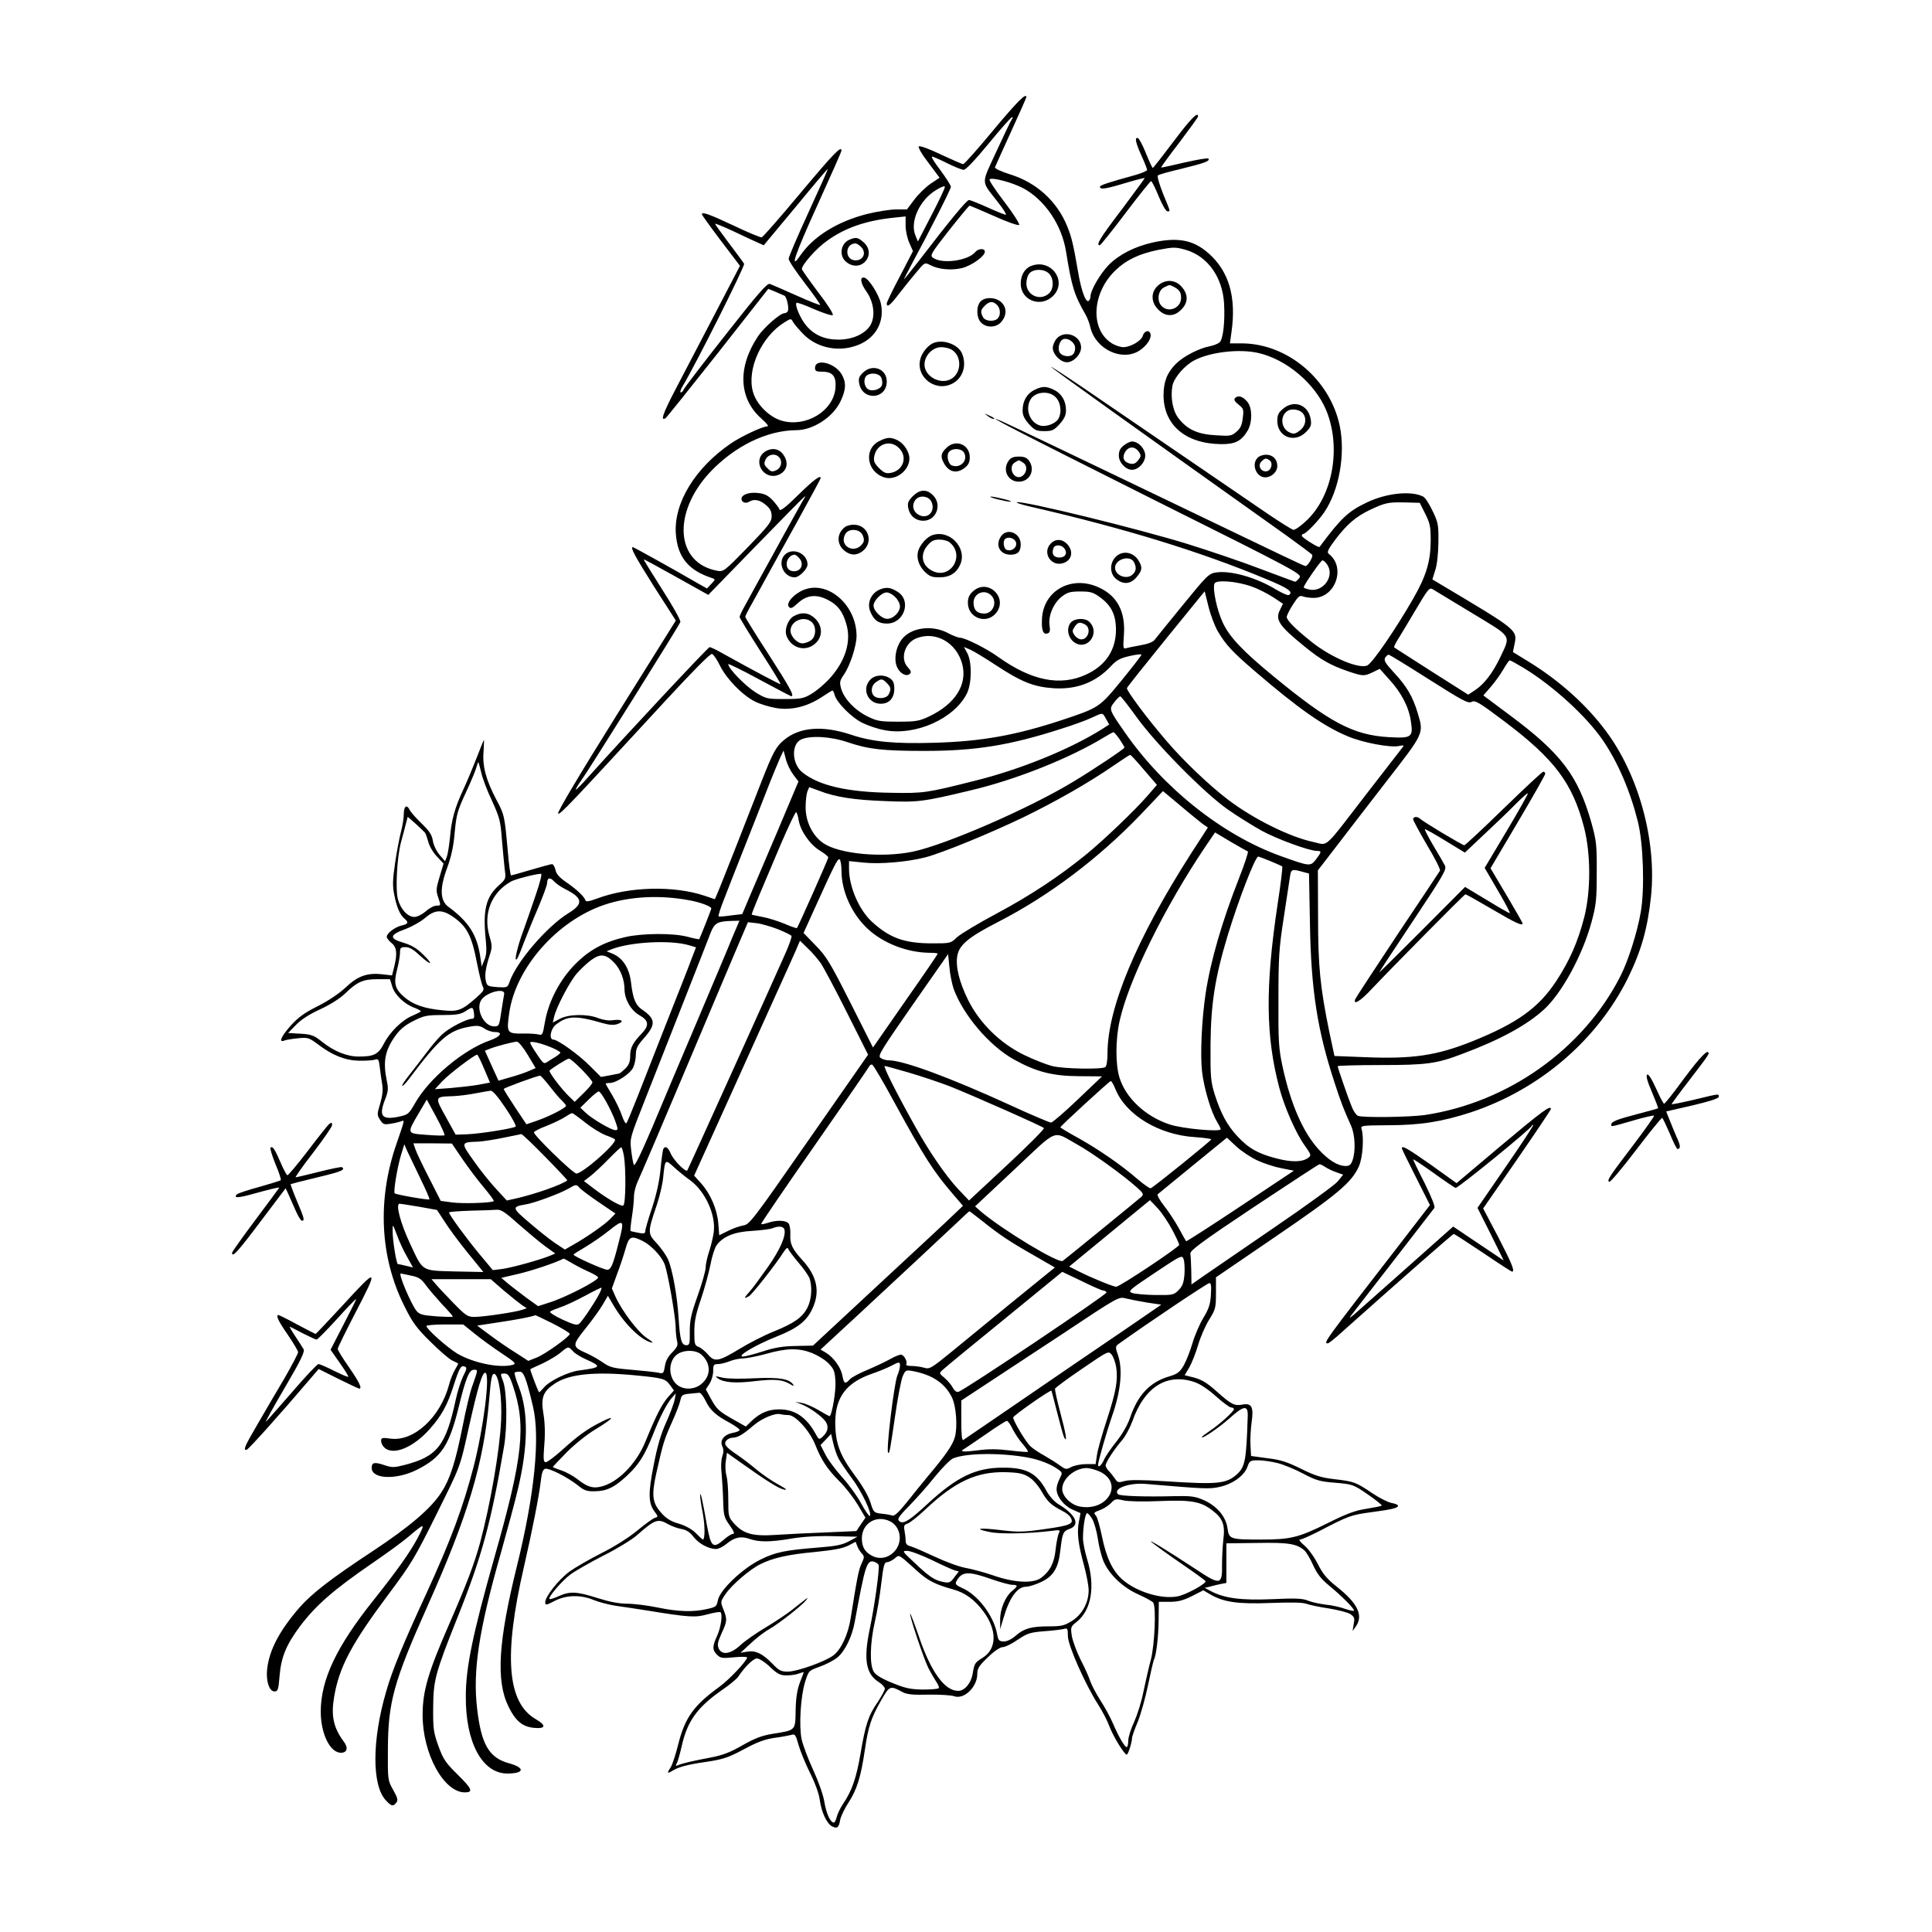 <?xml version="1.0" standalone="no"?>
<!DOCTYPE svg PUBLIC "-//W3C//DTD SVG 20010904//EN"
 "http://www.w3.org/TR/2001/REC-SVG-20010904/DTD/svg10.dtd">
<svg version="1.0" xmlns="http://www.w3.org/2000/svg"
 width="1024pt" height="1024pt" viewBox="0 0 1024 1024"
 preserveAspectRatio="xMidYMid meet">
<g transform="translate(0,1024) scale(0.1,-0.1)"
fill="#000000" stroke="none">
<path d="M5265 9550 c-82 -99 -154 -180 -160 -180 -5 0 -58 23 -118 51 -62 30
-112 48 -117 43 -5 -5 16 -42 51 -87 l59 -79 -48 -32 c-26 -18 -65 -56 -86
-84 l-39 -52 -57 0 c-32 0 -101 -11 -154 -24 -157 -40 -283 -118 -352 -217
-62 -90 -33 -3 90 267 69 152 126 280 126 286 0 28 -43 -17 -219 -227 -105
-126 -197 -231 -204 -233 -7 -1 -75 27 -150 63 -128 60 -167 74 -167 59 0 -3
45 -66 101 -140 l101 -133 -137 -263 c-76 -145 -170 -325 -209 -400 -63 -122
-77 -162 -48 -144 5 3 130 159 277 345 l267 340 37 -15 c20 -9 41 -18 48 -21
13 -5 27 -69 18 -83 -3 -6 -11 -10 -17 -10 -23 0 -111 -77 -142 -125 -108
-163 -100 -328 19 -433 30 -27 42 -42 31 -42 -24 0 -138 -53 -193 -91 -189
-129 -302 -315 -291 -477 9 -125 66 -195 192 -236 18 -6 18 -8 -4 -31 l-23
-24 -41 23 c-152 88 -347 196 -352 196 -15 0 11 -48 115 -213 l113 -176 -317
-507 c-189 -302 -313 -510 -307 -516 9 -9 64 50 570 599 150 162 237 250 246
247 8 -3 27 -31 42 -62 34 -70 122 -160 187 -191 26 -13 76 -28 111 -34 80
-13 163 7 241 58 29 19 54 35 57 35 3 0 9 -11 12 -24 10 -39 90 -120 148 -148
29 -14 81 -32 116 -38 163 -32 371 61 437 195 26 53 27 166 2 213 l-18 33 33
-14 c18 -8 81 -46 140 -85 134 -88 199 -113 304 -120 124 -7 223 32 304 119
28 30 48 41 98 52 34 8 62 11 62 7 0 -4 -47 -65 -105 -136 -118 -144 -120
-145 -315 -210 -248 -82 -429 -114 -681 -121 -210 -6 -325 5 -439 43 -150 50
-272 40 -353 -27 -44 -36 -59 -64 -120 -219 -25 -63 -84 -214 -131 -335 -48
-121 -93 -236 -102 -256 l-15 -35 -54 18 c-162 55 -401 49 -569 -14 -50 -18
-61 -19 -64 -8 -7 20 -49 59 -105 97 -33 23 -49 42 -53 63 -4 16 -12 30 -18
30 -6 0 -56 -14 -111 -30 -55 -16 -103 -30 -106 -30 -4 0 -12 60 -18 133 -17
187 -18 189 -61 270 -54 103 -74 176 -67 254 2 35 3 63 2 61 -2 -2 -19 -43
-38 -93 -19 -49 -51 -126 -71 -169 -46 -99 -63 -161 -71 -255 -4 -40 -11 -85
-16 -100 l-10 -26 -30 35 c-16 19 -32 53 -35 75 -5 31 -19 51 -59 90 -29 28
-58 60 -64 73 -16 31 -31 19 -31 -26 0 -20 -7 -62 -15 -92 -8 -30 -22 -104
-31 -165 -13 -90 -14 -120 -4 -169 13 -66 30 -105 54 -125 23 -19 20 -29 -14
-36 -35 -8 -80 -41 -80 -60 0 -7 11 -22 25 -33 28 -22 32 -56 14 -128 l-11
-44 -52 6 c-79 9 -131 -9 -195 -71 -35 -32 -91 -70 -147 -98 -70 -35 -103 -59
-143 -103 -52 -59 -66 -92 -33 -79 9 4 42 9 72 12 52 5 58 3 105 -32 76 -58
143 -85 216 -87 35 -1 74 2 85 5 19 7 22 3 27 -40 3 -27 9 -67 13 -91 5 -30 1
-61 -11 -102 -17 -56 -17 -60 0 -86 15 -23 21 -26 55 -20 21 3 46 9 56 13 20
7 21 13 -25 -121 -102 -295 -87 -599 41 -856 44 -89 65 -118 138 -190 47 -47
99 -92 115 -100 17 -8 31 -15 33 -16 2 -1 -6 -17 -17 -35 -11 -19 -25 -54 -31
-79 -46 -172 -187 -302 -310 -285 -45 6 -50 5 -50 -13 0 -10 8 -26 18 -35 47
-43 153 1 239 98 62 69 94 126 127 230 31 96 39 110 59 102 13 -5 12 -12 -8
-51 -12 -25 -30 -80 -39 -123 -53 -246 -98 -303 -273 -348 -55 -14 -65 -14
-107 0 -51 17 -66 14 -66 -15 0 -60 130 -65 240 -10 129 65 170 127 220 327
39 161 57 203 82 203 22 0 23 3 -10 -90 -11 -30 -34 -127 -51 -215 -37 -185
-66 -275 -111 -344 -54 -85 -170 -184 -367 -314 -220 -145 -322 -224 -388
-300 -105 -122 -158 -224 -169 -324 -7 -62 11 -118 39 -118 18 0 21 9 27 83 8
98 35 164 107 261 85 113 178 194 386 337 72 49 157 111 190 139 88 75 91 75
49 -6 -41 -77 -106 -169 -234 -330 -198 -248 -280 -423 -280 -593 1 -117 50
-216 107 -216 33 0 40 26 16 58 -56 75 -69 138 -52 238 27 159 91 280 292 549
116 155 138 192 246 410 134 270 128 253 176 470 48 214 72 295 88 289 26 -10
-10 -293 -63 -499 -57 -218 -119 -385 -252 -675 -119 -257 -180 -405 -211
-515 -76 -259 -76 -498 -2 -577 30 -32 38 -34 55 -13 11 13 8 25 -16 68 -29
52 -29 53 -28 217 1 249 31 357 211 760 214 478 296 754 325 1083 10 123 15
147 28 145 24 -5 42 -126 36 -248 -7 -158 -58 -449 -112 -649 -32 -115 -69
-213 -164 -431 -111 -254 -140 -353 -140 -480 0 -205 112 -410 224 -410 46 0
38 19 -37 93 -65 64 -77 81 -103 152 -26 73 -29 91 -28 205 1 145 11 181 126
470 132 329 180 506 249 910 19 108 16 294 -4 348 -16 42 -16 42 7 42 18 0 26
-10 44 -63 72 -211 55 -377 -99 -917 -113 -401 -150 -577 -150 -730 -2 -245
87 -410 220 -410 90 0 96 30 10 54 -107 29 -148 100 -170 289 -24 202 9 417
127 830 35 126 76 276 89 334 55 230 56 409 6 540 -16 40 -26 75 -23 78 3 3
15 5 26 5 22 0 35 -33 71 -185 39 -164 8 -469 -85 -845 -99 -400 -112 -608
-45 -745 37 -76 74 -107 135 -113 63 -6 67 13 10 46 -152 87 -172 336 -63 807
45 197 80 375 89 452 5 45 11 64 23 68 20 6 117 -43 173 -87 34 -28 48 -33 92
-32 63 1 104 21 173 86 61 58 90 105 133 212 37 94 72 163 100 196 l22 25 -6
-34 c-4 -19 -24 -73 -45 -120 -28 -61 -47 -126 -66 -225 -30 -151 -29 -202 4
-247 20 -27 20 -28 2 -34 -11 -3 -53 -34 -94 -68 -45 -37 -121 -85 -191 -120
-63 -32 -139 -76 -168 -97 -58 -43 -128 -132 -128 -162 0 -17 4 -17 50 7 62
32 139 33 206 5 26 -11 79 -25 118 -31 39 -5 114 -17 166 -25 227 -37 256 -38
321 -20 34 9 64 14 68 11 12 -13 2 -81 -18 -125 -26 -57 -26 -75 0 -101 18
-18 28 -19 90 -13 38 4 69 3 69 -1 0 -17 -96 -119 -149 -157 -134 -97 -181
-163 -216 -303 -13 -53 -31 -107 -39 -120 -22 -33 -20 -38 7 -21 34 21 82 34
189 49 82 13 110 22 190 65 70 38 110 53 163 61 39 5 79 13 91 16 18 6 22 -1
37 -55 10 -34 37 -100 61 -148 26 -52 47 -109 51 -142 9 -65 37 -125 65 -140
27 -14 36 -7 43 33 3 18 23 61 45 94 45 70 65 136 86 278 18 124 34 172 87
264 45 78 47 78 114 42 23 -12 55 -15 137 -13 60 1 120 -3 134 -8 53 -20 124
48 124 118 0 29 9 43 56 88 34 33 65 54 79 54 12 0 48 17 79 39 51 34 66 39
139 45 45 3 92 9 105 12 20 6 22 3 22 -37 0 -49 92 -257 162 -366 22 -34 48
-85 59 -115 21 -54 78 -147 91 -148 7 0 28 65 28 88 0 7 13 45 30 85 16 39 41
128 55 196 14 68 28 127 30 132 13 20 25 121 26 211 l1 98 57 0 c44 0 72 7
118 30 l61 31 34 -20 c72 -43 150 -54 324 -47 110 4 171 3 190 -5 16 -6 69
-17 117 -24 49 -8 100 -21 114 -30 22 -15 24 -22 18 -53 l-6 -37 17 24 c42 59
10 124 -103 213 -50 40 -71 65 -98 118 -20 39 -50 81 -72 99 -21 18 -31 31
-23 31 9 0 51 19 95 41 165 86 174 89 283 104 112 15 142 22 142 35 0 4 -16
11 -35 14 -19 4 -65 27 -102 52 -86 58 -96 62 -200 74 -69 8 -102 18 -177 55
-73 36 -108 48 -178 56 l-87 12 -3 56 c-2 31 1 86 6 123 12 82 0 103 -51 93
-40 -7 -57 1 -133 69 -58 52 -87 68 -143 80 l-28 7 25 42 c13 23 34 76 46 117
12 41 38 102 58 134 35 56 37 65 37 143 l0 83 315 215 c330 225 405 288 443
374 20 46 27 152 14 196 -7 19 -2 20 141 21 171 0 287 19 440 69 363 121 666
381 830 710 71 145 105 263 123 436 30 293 -65 641 -239 874 -104 140 -247
268 -410 368 l-83 51 7 35 c17 83 27 75 -389 323 l-45 27 15 48 c10 29 16 88
17 148 1 93 -1 105 -31 167 -17 36 -39 71 -50 76 -63 32 -193 19 -298 -31 -99
-47 -137 -83 -251 -236 -5 -6 -94 50 -94 59 0 6 4 10 8 10 13 0 81 70 111 115
79 116 113 308 82 458 -52 247 -278 436 -519 437 l-63 0 8 58 c27 188 -13 324
-122 420 -81 71 -163 86 -298 56 -94 -22 -174 -62 -230 -118 -45 -46 -97 -135
-97 -167 0 -10 -5 -21 -10 -24 -16 -10 -40 59 -56 155 -25 145 -34 183 -58
242 -54 132 -163 231 -303 274 -50 16 -82 31 -79 38 2 6 41 91 85 188 45 98
81 180 81 183 0 25 -47 -22 -175 -175z m98 58 c-5 -7 -42 -84 -82 -171 -82
-179 -83 -151 7 -267 28 -36 48 -66 43 -68 -4 -1 -47 16 -95 38 -49 22 -94 40
-100 40 -12 0 -96 -101 -264 -320 -41 -52 -76 -97 -80 -100 -3 -3 13 29 35 70
104 193 213 408 213 420 0 7 -25 46 -55 87 -31 40 -51 73 -45 73 6 0 42 -16
80 -35 38 -19 78 -35 88 -35 11 0 62 54 132 139 63 77 119 140 124 140 5 1 4
-5 -1 -11z m-1078 -494 c-58 -126 -105 -236 -105 -246 0 -10 39 -68 86 -129
47 -61 83 -113 81 -115 -2 -3 -59 20 -126 50 -68 30 -131 58 -141 61 -14 5
-61 -49 -234 -269 -119 -151 -219 -282 -222 -290 -3 -9 -11 -16 -16 -16 -5 0
-1 15 10 33 70 116 332 639 326 649 -4 7 -41 57 -81 110 -40 53 -73 99 -73
102 0 3 44 -15 98 -40 53 -26 111 -52 129 -60 l31 -14 169 203 c92 112 169
203 171 202 1 -1 -45 -105 -103 -231z m1139 128 c114 -62 203 -193 226 -334
31 -192 43 -229 105 -338 8 -14 20 -44 25 -68 29 -115 170 -180 261 -119 40
27 65 67 56 90 -8 21 -33 12 -40 -13 -7 -26 -65 -60 -103 -60 -17 0 -46 10
-65 23 -112 74 -101 265 23 384 58 56 126 88 229 109 80 15 89 15 143 0 117
-34 196 -145 204 -286 5 -96 -5 -185 -23 -204 -8 -7 -31 -17 -52 -21 -58 -11
-140 -53 -180 -93 -47 -47 -66 -95 -66 -168 1 -157 117 -256 305 -258 74 -1
108 16 141 72 25 42 25 117 0 150 -23 30 -50 39 -66 23 -9 -9 -4 -18 17 -35
27 -21 29 -26 23 -71 -4 -38 -12 -55 -33 -73 -26 -23 -34 -24 -110 -19 -95 5
-150 30 -196 88 -32 39 -45 111 -34 174 9 44 65 109 118 136 85 44 239 61 338
38 149 -34 300 -162 359 -303 81 -196 36 -453 -104 -585 -30 -29 -62 -51 -70
-49 -9 2 -65 37 -126 78 -113 78 -698 476 -991 677 -93 63 -168 112 -168 109
0 -4 428 -311 1248 -894 72 -52 134 -98 137 -103 6 -9 -23 -59 -35 -59 -9 0
-31 11 -920 438 -360 173 -671 321 -690 329 -122 52 80 -52 788 -407 795 -397
803 -402 789 -423 -9 -12 -19 -21 -24 -20 -4 1 -87 32 -183 68 -96 37 -268 95
-383 131 -265 82 -878 232 -908 222 -6 -2 24 -12 67 -22 501 -115 909 -240
1262 -388 111 -46 139 -66 113 -82 -5 -3 -35 10 -67 29 -107 65 -240 102 -318
91 -39 -6 -49 -16 -176 -172 -74 -91 -142 -174 -150 -185 -9 -12 -38 -23 -75
-29 -33 -6 -68 -13 -77 -16 -15 -4 -16 3 -11 70 9 123 -34 207 -132 252 -143
67 -293 -14 -302 -163 -4 -63 6 -89 30 -80 12 4 14 15 10 42 -8 51 21 119 65
153 30 23 45 27 98 27 54 0 68 -4 105 -31 60 -44 84 -93 84 -174 -1 -107 -56
-189 -160 -236 -135 -62 -287 -32 -461 92 -65 47 -179 104 -206 104 -9 0 -38
11 -64 25 -85 45 -199 29 -246 -36 -30 -41 -41 -103 -24 -143 15 -36 51 -55
69 -37 8 8 5 17 -11 34 -42 44 -18 127 43 153 101 42 214 -20 245 -135 29
-109 -37 -213 -177 -279 -52 -24 -69 -27 -163 -27 -95 0 -111 3 -162 28 -67
33 -122 91 -139 145 -10 36 -9 43 15 78 32 47 66 152 66 203 0 164 -151 296
-279 245 -53 -21 -96 -70 -80 -90 10 -12 18 -8 50 21 46 42 97 47 158 15 51
-26 78 -61 97 -128 28 -94 -7 -201 -94 -294 -26 -27 -67 -62 -92 -76 -40 -24
-55 -27 -141 -27 -93 0 -98 1 -155 36 -53 33 -144 126 -144 149 0 4 74 -32
164 -81 91 -49 167 -89 170 -89 18 0 -6 44 -119 220 -69 106 -125 197 -125
201 0 4 17 38 39 76 21 37 55 100 76 138 21 39 94 170 162 293 68 123 123 225
123 228 0 19 -38 -10 -118 -88 -64 -64 -96 -88 -100 -79 -2 8 -19 30 -36 49
-25 26 -42 35 -77 39 -49 6 -89 -9 -89 -31 0 -18 23 -27 41 -15 25 16 57 10
88 -17 23 -19 31 -34 31 -60 0 -30 -15 -49 -127 -165 -125 -128 -128 -130
-162 -124 -220 41 -239 306 -38 522 130 138 301 222 457 223 90 0 197 70 236
155 29 61 30 100 4 143 -37 60 -140 84 -140 32 0 -17 7 -20 38 -20 56 0 76
-25 70 -89 -12 -120 -156 -207 -284 -171 -66 19 -135 87 -153 153 -34 119 45
293 166 368 35 22 36 22 46 3 5 -10 31 -40 56 -66 75 -75 193 -97 295 -54 90
38 135 123 115 217 -11 48 -61 128 -86 137 -27 8 -23 -28 8 -71 42 -59 50
-136 21 -183 -29 -45 -95 -74 -168 -74 -74 0 -130 25 -172 76 -31 38 -61 109
-50 119 3 3 45 -12 94 -34 49 -21 93 -35 98 -31 5 5 -29 59 -78 122 -47 63
-86 118 -86 122 0 23 79 112 134 150 95 69 207 107 350 122 l66 7 0 -49 c0
-27 9 -68 20 -92 l19 -43 -69 -133 c-39 -73 -70 -138 -70 -144 0 -25 19 -10
65 51 27 34 68 86 92 114 44 53 44 53 74 38 43 -23 111 -29 167 -16 52 13 122
63 122 87 0 19 -34 18 -51 -2 -38 -46 -176 -65 -224 -30 -17 12 -11 22 85 145
57 72 106 131 109 131 3 0 62 -25 130 -55 68 -31 128 -52 133 -47 4 4 -30 59
-77 120 -47 62 -84 116 -80 121 8 14 122 -16 179 -47z m-486 -141 l-73 -141
-13 32 c-30 71 20 184 105 238 26 17 49 26 51 21 2 -6 -30 -73 -70 -150z
m-682 -1513 c-7 -13 -76 -135 -151 -273 -76 -137 -148 -269 -161 -293 -13 -23
-24 -47 -24 -52 0 -5 50 -87 110 -181 61 -94 109 -173 107 -175 -2 -3 -142 71
-309 164 -31 18 -61 32 -67 32 -8 0 -452 -475 -641 -686 -35 -40 -66 -71 -68
-69 -2 2 12 25 31 52 41 57 515 815 523 836 3 8 -40 85 -96 172 -55 87 -100
159 -98 160 2 1 79 -41 172 -93 l170 -95 254 261 c140 144 256 262 259 262 2
0 -3 -10 -11 -22z m3298 -71 c26 -52 29 -69 29 -145 -1 -109 -24 -186 -94
-307 -90 -157 -215 -340 -242 -352 -44 -20 -189 41 -293 123 -88 70 -134 116
-134 134 0 8 15 38 33 66 27 42 36 50 52 43 11 -4 36 -8 55 -8 118 -2 176 163
82 234 -10 8 -3 24 37 77 60 79 108 120 181 155 81 38 97 42 185 40 l80 -2 29
-58z m-520 -269 c43 -62 -23 -151 -97 -132 -15 3 -27 8 -27 11 0 12 91 143 99
143 6 0 17 -10 25 -22z m-399 -117 c32 -11 83 -37 112 -56 l53 -35 -15 -31
c-28 -53 -7 -85 130 -196 86 -70 136 -99 233 -132 75 -25 82 -26 128 -4 l37
18 51 -57 c64 -70 103 -145 114 -221 13 -85 4 -91 -118 -84 -187 11 -312 77
-611 323 -164 135 -233 208 -269 286 -30 65 -54 177 -43 205 8 21 117 13 198
-16z m1168 -141 c215 -130 205 -114 148 -235 -39 -81 -83 -139 -130 -171 l-39
-26 -194 123 c-106 68 -195 125 -198 127 -3 2 4 18 15 36 11 17 54 89 95 158
70 118 76 126 95 114 11 -7 105 -64 208 -126z m-1349 -95 c42 -71 75 -108 200
-215 226 -194 361 -289 488 -342 79 -34 227 -62 273 -52 24 5 28 4 19 -7 -6
-8 -91 -117 -189 -244 -236 -306 -202 -275 -283 -258 -124 26 -319 122 -455
226 -96 73 -233 203 -321 306 -102 118 -217 272 -213 284 1 5 95 123 207 261
l205 252 20 -80 c11 -45 33 -103 49 -131z m1120 -256 c180 -114 208 -129 226
-119 18 10 39 -2 173 -103 266 -200 362 -328 423 -563 36 -141 36 -336 1 -475
-34 -132 -78 -231 -148 -338 -94 -143 -207 -224 -445 -320 -190 -76 -317 -95
-575 -84 l-156 6 -27 126 c-49 239 -60 349 -60 612 l-1 246 88 114 c48 63 170
221 272 353 205 264 202 257 169 367 -25 85 -59 143 -123 211 -47 51 -57 67
-50 81 6 9 14 17 19 17 5 0 101 -59 214 -131z m503 60 c157 -96 334 -258 420
-385 79 -116 144 -268 184 -429 29 -115 37 -359 15 -481 -18 -105 -65 -253
-106 -335 -196 -388 -597 -673 -1039 -739 -79 -11 -327 -15 -354 -4 -8 3 -23
24 -32 47 -20 48 -75 208 -75 216 0 3 102 6 228 6 243 0 296 7 432 59 204 76
343 153 434 236 95 87 205 290 252 465 24 89 27 118 27 260 1 145 -2 169 -27
260 -71 253 -161 372 -436 576 l-138 103 39 45 c22 25 52 67 67 93 15 26 30
48 34 48 4 0 38 -19 75 -41z m-2052 -261 c105 -145 358 -401 482 -488 51 -36
132 -86 180 -113 85 -46 253 -107 293 -107 26 0 25 -5 -5 -45 -30 -38 -32 -38
-185 17 -308 110 -622 359 -828 656 -85 122 -85 123 -56 160 14 18 28 32 32
31 4 0 43 -50 87 -111z m-163 -8 l17 -30 -37 -24 c-172 -108 -435 -215 -678
-275 -254 -64 -269 -66 -439 -63 -233 3 -386 38 -473 109 -55 45 -59 147 -7
173 48 23 157 17 248 -14 110 -37 185 -46 406 -46 270 0 452 29 725 117 61 19
133 45 160 58 64 29 58 30 78 -5z m72 -108 c14 -21 26 -41 26 -44 0 -7 -163
-116 -271 -181 -236 -143 -678 -335 -851 -371 -164 -34 -391 -12 -474 45 -57
39 -94 113 -94 190 0 32 4 69 9 83 l10 24 52 -19 c88 -34 185 -49 353 -55 171
-7 197 -4 451 57 239 56 529 172 710 283 22 13 43 25 46 25 4 1 18 -16 33 -37z
m-1730 -187 l28 -37 -110 -261 c-61 -144 -129 -302 -150 -352 l-38 -90 -60 -7
c-32 -5 -62 -7 -65 -5 -4 1 10 45 31 97 20 52 65 167 100 255 35 88 89 225
120 305 31 80 65 162 75 184 l18 38 12 -45 c6 -25 24 -62 39 -82z m1859 25
l69 -80 -51 -59 c-67 -77 -228 -231 -323 -309 -145 -118 -295 -217 -472 -312
-98 -52 -194 -110 -213 -127 -34 -33 -36 -33 -132 -33 -147 0 -225 28 -319
114 -69 63 -122 186 -122 282 l0 40 78 -8 c85 -9 230 3 327 28 91 24 340 126
523 214 172 84 344 182 477 274 44 30 82 55 85 55 3 1 36 -35 73 -79z m-3513
-12 c6 -29 31 -97 57 -151 41 -90 46 -108 53 -205 5 -59 12 -130 15 -159 7
-50 6 -52 -28 -83 -72 -63 -89 -133 -72 -295 5 -52 3 -79 -8 -104 l-14 -34 -7
49 c-17 119 -61 188 -171 269 -43 33 -45 98 -5 205 22 61 34 114 40 188 9 94
14 114 59 211 27 58 52 118 56 134 4 15 9 27 10 27 2 0 8 -24 15 -52z m3823
-274 l29 -20 -90 -139 c-289 -452 -442 -817 -442 -1058 0 -40 -5 -69 -12 -73
-20 -13 -220 -9 -278 5 -30 7 -97 33 -149 58 -129 62 -238 169 -300 293 -48
98 -67 178 -57 235 11 58 61 99 217 179 269 138 533 337 755 569 l118 124 91
-76 c49 -42 103 -85 118 -97z m-2140 19 c9 -56 60 -130 112 -161 24 -15 45
-31 45 -37 0 -8 -157 -361 -166 -374 -2 -2 -32 8 -66 23 -35 14 -87 31 -117
36 -30 6 -56 11 -57 13 -1 1 17 47 40 102 23 55 75 178 115 272 41 95 77 171
81 168 4 -2 10 -22 13 -42z m-1980 -67 c4 -6 12 -29 18 -51 6 -22 26 -56 46
-76 l34 -36 -21 -70 c-19 -64 -20 -73 -7 -111 14 -41 14 -42 -9 -42 -13 0 -39
-13 -57 -30 -20 -17 -46 -30 -61 -30 -35 0 -73 41 -87 94 -14 52 -5 221 16
301 9 33 21 77 26 98 l10 38 42 -37 c23 -21 45 -42 50 -48z m4361 -99 c4 -1
-17 -66 -47 -142 -90 -229 -151 -439 -177 -611 -21 -140 -29 -325 -19 -413 11
-92 48 -216 80 -267 10 -17 19 -35 19 -39 0 -16 -205 3 -270 25 -129 42 -234
141 -267 250 -21 69 -21 200 1 298 47 215 239 605 455 925 l51 75 82 -49 c46
-27 87 -50 92 -52z m119 -51 c31 -13 60 -26 63 -28 3 -3 -8 -95 -25 -204 -65
-435 -63 -697 10 -971 26 -99 88 -241 134 -304 34 -48 36 -53 20 -65 -32 -24
-88 -25 -169 -4 -97 25 -148 53 -208 118 -54 58 -87 119 -120 222 -21 68 -23
92 -22 265 2 213 23 352 90 574 59 194 147 421 163 421 3 0 32 -11 64 -24z
m-2273 -51 c0 -109 54 -228 138 -307 83 -78 211 -127 330 -128 23 0 42 -2 42
-5 0 -3 -77 -116 -172 -251 l-171 -246 -120 238 c-107 212 -127 245 -184 303
l-64 66 52 115 c114 252 129 281 139 275 5 -3 10 -30 10 -60z m2441 -5 l37
-10 5 -268 c6 -352 40 -566 131 -842 33 -102 48 -140 87 -227 21 -47 25 -133
8 -182 -8 -24 -17 -31 -36 -31 -42 0 -91 30 -144 88 -83 91 -148 240 -191 438
-21 98 -23 133 -22 359 0 222 3 270 28 430 15 99 30 197 33 218 6 40 10 42 64
27z m-4061 -122 c-21 -62 -51 -149 -67 -193 -30 -80 -50 -166 -34 -149 5 5 21
43 36 84 16 41 50 126 77 188 26 62 48 121 48 132 0 28 15 32 36 9 11 -12 37
-30 59 -41 95 -48 99 -78 18 -128 -114 -70 -276 -258 -313 -366 -10 -28 -12
-29 -64 -26 -51 4 -55 6 -61 33 -7 31 -1 70 21 138 13 39 13 50 -2 100 -34
118 10 231 115 289 21 12 125 39 158 41 7 1 -3 -41 -27 -111z m815 -30 c56
-10 115 -32 115 -43 0 -6 -61 -159 -64 -163 -2 -1 -29 4 -62 13 -76 20 -236
19 -327 -1 -115 -26 -193 -68 -269 -145 -81 -82 -141 -197 -160 -307 -11 -66
-14 -71 -33 -65 -11 3 -50 6 -87 5 -81 -1 -84 5 -69 109 34 240 255 490 506
574 131 44 293 53 450 23z m-1257 -85 c77 -53 102 -100 131 -252 11 -55 24
-109 30 -120 9 -17 4 -25 -37 -61 -74 -65 -95 -73 -174 -65 -99 9 -158 30
-205 70 -50 43 -58 72 -38 148 8 32 15 71 15 87 0 26 3 30 29 30 22 0 43 -13
77 -45 26 -24 50 -42 53 -39 3 3 -15 25 -40 48 -31 31 -62 48 -103 60 -74 22
-72 41 11 71 33 12 80 38 104 58 53 46 90 48 147 10z m1482 -115 c-20 -51
-104 -248 -184 -438 -81 -190 -188 -443 -238 -563 -64 -149 -94 -212 -99 -200
-4 10 -10 46 -14 80 -7 61 -5 65 74 265 44 112 137 347 206 523 69 176 134
340 143 365 20 48 36 57 109 59 l42 1 -39 -92z m243 47 c37 -15 69 -31 72 -35
3 -5 -12 -48 -34 -97 -59 -134 -512 -1137 -518 -1146 -8 -13 -74 54 -89 91
-14 32 -28 40 -38 23 -3 -4 -10 -53 -15 -107 -6 -66 -22 -135 -45 -206 -20
-59 -36 -114 -36 -123 0 -13 -7 -15 -37 -9 -21 4 -40 8 -41 10 -2 1 1 34 7 73
6 38 11 87 11 109 0 21 9 57 20 80 11 23 120 277 241 564 122 288 248 588 282
667 l61 143 46 -5 c26 -3 76 -18 113 -32z m-471 -85 l37 -11 -24 -62 c-12 -34
-71 -183 -130 -332 -58 -148 -129 -328 -157 -400 -28 -71 -54 -134 -58 -138
-4 -5 -15 14 -24 41 -9 27 -32 75 -51 107 -19 32 -35 59 -35 61 0 2 10 4 22 4
33 0 106 47 123 80 8 16 15 47 15 69 0 34 8 49 45 91 62 70 60 100 -12 149
-34 23 -48 56 -58 140 -9 82 -46 137 -105 159 l-25 10 27 11 c101 39 312 50
410 21z m698 -95 c15 -22 78 -140 139 -262 l112 -223 -313 -449 c-298 -428
-315 -451 -348 -456 -19 -3 -56 -16 -81 -29 l-47 -23 -5 63 c-6 74 -41 156
-91 212 l-37 41 162 358 c89 197 204 452 256 567 52 115 106 234 119 264 l24
56 41 -40 c23 -21 53 -57 69 -79z m-1093 1 c32 -35 53 -88 53 -141 1 -53 34
-110 79 -136 49 -27 53 -53 14 -95 -49 -50 -63 -78 -63 -120 0 -31 -6 -48 -26
-68 -15 -14 -29 -26 -33 -26 -3 -1 -26 -5 -51 -10 l-45 -8 -58 58 c-58 59
-171 140 -194 140 -25 0 -15 57 13 79 61 48 104 50 249 8 35 -10 58 -11 77 -5
40 14 25 27 -22 21 -24 -4 -54 1 -80 11 -58 23 -156 21 -203 -4 l-37 -20 6 27
c10 50 82 187 120 232 21 24 56 57 78 73 49 35 77 32 123 -16z m1797 -136 c51
-140 189 -302 319 -375 119 -66 204 -88 345 -89 l123 -1 -128 -122 c-70 -67
-134 -122 -142 -123 -8 0 -107 42 -220 94 -319 146 -564 236 -640 236 -15 0
-35 6 -44 13 -16 11 2 39 170 281 l188 269 7 -69 c3 -38 14 -89 22 -114z
m-2975 11 c13 -44 65 -94 119 -113 17 -7 32 -14 32 -18 0 -3 -20 -13 -43 -23
-55 -22 -122 -88 -153 -150 -29 -55 -52 -67 -132 -67 -64 0 -132 28 -196 79
-43 35 -58 40 -130 43 l-49 3 42 43 c28 29 72 57 129 83 54 25 104 57 132 84
63 61 94 75 171 75 l66 0 12 -39z m593 -41 c-2 -7 -8 -49 -15 -92 -11 -75 -12
-78 -38 -78 -57 0 -101 97 -66 143 30 40 127 63 119 27z m-160 -100 c3 -22 1
-30 -11 -30 -26 0 -113 -44 -150 -76 -19 -15 -58 -60 -87 -99 -29 -38 -72 -94
-95 -123 -23 -29 -40 -54 -37 -57 2 -3 18 13 34 34 164 218 211 259 321 279
44 8 56 6 80 -9 15 -11 40 -19 56 -19 45 0 31 -24 -25 -44 -140 -48 -323 -201
-398 -333 -34 -59 -37 -61 -88 -72 -88 -18 -105 4 -72 89 18 46 19 60 10 102
-21 102 -10 161 47 240 24 33 52 56 95 77 55 28 71 31 152 31 73 0 97 4 121
19 40 26 42 26 47 -9z m285 -221 l42 -70 -37 -16 c-20 -9 -65 -24 -98 -33
l-62 -18 -12 27 c-7 14 -23 50 -36 79 l-24 53 28 11 c33 13 121 36 142 37 8 0
34 -31 57 -70z m126 39 c26 -11 47 -23 47 -27 0 -3 -10 -12 -22 -20 -13 -8
-33 -20 -45 -28 -20 -14 -23 -12 -57 39 -20 29 -36 57 -36 61 0 12 55 -1 113
-25z m-357 -113 l31 -73 -64 -12 c-35 -6 -100 -13 -146 -17 l-82 -6 40 43 c37
39 170 140 184 140 3 0 20 -34 37 -75z m517 -3 c31 -32 57 -63 57 -69 0 -6
-21 -32 -47 -57 l-47 -46 -29 28 c-40 38 -111 131 -104 138 13 13 93 63 102
63 6 1 36 -25 68 -57z m1658 -176 c159 -291 204 -362 313 -489 l50 -58 -45
-43 c-24 -24 -203 -190 -397 -370 l-353 -328 -92 -2 c-69 -1 -113 -9 -175 -29
-46 -15 -93 -27 -105 -27 -35 1 69 62 177 105 113 45 161 82 192 149 42 90 25
172 -54 258 -53 58 -66 85 -63 136 1 24 -3 50 -10 58 -14 17 -64 18 -108 3
-18 -6 -34 -9 -37 -7 -2 3 125 189 282 414 157 225 288 415 291 422 3 7 10 11
16 9 6 -2 59 -92 118 -201z m76 159 c65 -19 163 -52 218 -73 120 -48 487 -210
498 -221 4 -4 -83 -92 -195 -196 l-202 -188 -58 61 c-65 70 -150 193 -225 327
-98 175 -174 325 -164 325 5 0 62 -16 128 -35z m-1904 -72 c25 -32 54 -67 66
-77 11 -11 21 -23 21 -27 0 -11 -90 -57 -157 -80 l-53 -18 -60 90 c-33 50 -60
93 -60 97 1 6 165 66 192 71 4 0 27 -25 51 -56z m3000 -18 c56 -135 230 -240
420 -252 48 -3 87 -9 87 -12 -1 -7 -306 -254 -321 -259 -5 -2 -35 19 -67 46
-86 75 -203 156 -313 218 -55 30 -99 57 -99 59 0 6 260 245 267 245 5 0 16
-20 26 -45z m-3234 -97 c34 -50 58 -95 54 -99 -11 -10 -186 -38 -258 -41 l-60
-2 -52 94 c-60 108 -60 107 37 110 30 1 84 8 120 15 36 7 72 13 81 14 11 0 39
-33 78 -91z m533 34 c16 -28 38 -74 48 -101 17 -48 17 -51 1 -51 -22 0 -128
63 -160 95 l-25 24 45 44 c24 24 48 43 53 42 5 0 22 -24 38 -53z m-856 -179
c-2 -3 -46 -2 -96 2 -106 8 -105 5 -38 119 l40 68 50 -92 c27 -50 47 -94 44
-97z m746 67 c35 -28 84 -58 111 -68 26 -9 47 -19 47 -23 0 -28 -173 -179
-205 -179 -18 0 -225 201 -225 218 0 5 30 21 68 35 37 15 81 36 97 47 17 11
33 20 37 20 5 0 36 -23 70 -50z m2609 -117 c76 -42 239 -159 314 -226 35 -31
38 -37 25 -50 -13 -12 -382 -313 -417 -340 -21 -16 -314 161 -432 260 l-33 29
208 195 c238 223 199 208 335 132z m-2821 -65 c66 -67 118 -123 117 -124 -28
-23 -168 -72 -267 -95 l-54 -12 -56 61 c-31 33 -85 100 -119 149 -70 98 -70
99 24 102 22 1 81 10 130 20 50 10 94 19 98 20 5 0 62 -54 127 -121z m3773
-18 c34 -16 92 -35 129 -42 l66 -13 -284 -189 c-156 -104 -286 -187 -287 -185
-2 2 -20 34 -40 71 -20 36 -55 89 -78 118 -23 29 -37 56 -33 60 5 4 90 74 188
154 l179 146 49 -46 c27 -25 77 -58 111 -74z m-4213 8 c30 -44 81 -112 113
-150 32 -38 57 -72 54 -74 -9 -10 -166 -15 -222 -7 l-59 8 -61 120 c-34 66
-67 135 -73 153 l-11 32 102 0 102 -1 55 -81z m-223 -102 c29 -60 52 -111 49
-113 -5 -5 -177 25 -184 32 -8 7 14 140 34 205 l17 55 15 -35 c9 -19 40 -84
69 -144z m1080 117 c11 -70 10 -250 -3 -262 -9 -10 -95 40 -180 107 l-29 22
35 27 c19 15 62 55 95 89 33 34 63 62 67 63 4 1 10 -20 15 -46z m350 -128 c80
-58 138 -183 126 -276 -3 -24 -14 -70 -24 -101 -11 -32 -19 -71 -19 -87 0 -16
-19 -83 -42 -148 -35 -98 -42 -130 -42 -190 1 -65 -1 -73 -18 -73 -26 0 -34
29 -41 140 -7 120 -33 262 -56 314 -10 23 -37 61 -60 86 -49 52 -49 59 -1 200
16 47 32 114 35 150 10 97 10 97 58 53 23 -21 61 -52 84 -68z m3368 69 c14 -9
41 -22 60 -28 l34 -12 -29 -36 c-16 -19 -170 -131 -342 -248 -172 -118 -340
-233 -373 -256 l-60 -42 -1 71 c-1 40 -3 81 -5 92 -3 16 57 61 336 247 187
124 344 227 348 227 4 1 19 -6 32 -15z m-3955 -108 c6 -8 52 -43 102 -77 l90
-61 -28 -29 c-29 -30 -128 -99 -200 -139 l-40 -23 -53 35 c-29 20 -91 69 -137
109 -91 77 -92 83 -19 95 46 7 186 59 230 85 38 22 40 22 55 5z m3143 -224
c20 -38 37 -74 37 -80 0 -12 -315 -222 -334 -222 -16 0 -133 48 -200 82 l-49
25 74 61 c41 33 137 113 214 176 l140 115 41 -43 c22 -24 57 -76 77 -114z
m-3992 122 l95 -17 40 -61 c21 -34 76 -108 122 -165 l84 -103 -152 3 c-178 5
-167 -2 -235 144 -52 110 -80 215 -57 215 4 0 50 -7 103 -16z m527 -92 c48
-42 111 -95 141 -117 l54 -39 -31 -13 c-55 -22 -199 -62 -251 -69 l-49 -6 -75
90 c-70 85 -157 204 -157 216 0 3 51 7 113 9 61 1 125 4 140 5 23 2 46 -14
115 -76z m2460 15 c90 -72 145 -109 274 -182 l109 -63 -213 -173 c-117 -96
-266 -217 -331 -271 -113 -92 -120 -96 -150 -87 -18 5 -47 9 -65 9 -18 0 -31
3 -29 8 9 14 -12 52 -28 52 -9 0 -35 -11 -58 -24 -23 -13 -76 -38 -118 -56
-42 -17 -85 -40 -94 -50 -25 -28 -32 -25 -40 18 -8 44 -46 97 -87 122 l-29 17
198 183 c210 195 442 411 533 497 30 29 56 53 58 53 2 0 33 -24 70 -53z
m-1928 -109 c-31 -124 -42 -148 -62 -148 -19 0 -178 71 -178 80 0 3 27 20 60
39 32 19 90 58 127 88 80 64 84 60 53 -59z m-1122 -80 l31 -56 -37 9 c-20 5
-40 9 -43 9 -8 0 -29 130 -28 177 0 38 0 37 23 -23 12 -34 36 -86 54 -116z
m1999 147 c11 -32 -21 -107 -88 -202 -38 -54 -81 -113 -97 -130 -31 -35 -31
-39 -2 -23 16 9 141 167 184 235 14 21 21 25 24 15 3 -8 27 -40 53 -71 27 -31
53 -68 59 -83 16 -43 12 -113 -10 -156 -27 -53 -70 -83 -181 -128 -52 -21
-131 -62 -177 -90 -112 -68 -134 -73 -169 -32 -14 17 -37 36 -50 41 -21 8 -23
14 -23 80 0 56 8 94 35 173 19 56 41 137 50 181 8 44 23 91 33 105 35 47 94
71 188 76 47 3 96 9 108 14 33 13 56 11 63 -5z m-748 -64 c43 -22 97 -80 113
-120 17 -43 57 -271 59 -331 0 -30 4 -66 8 -80 5 -20 0 -31 -26 -58 -22 -21
-35 -46 -39 -73 -7 -40 -8 -41 -38 -34 -17 3 -80 10 -140 15 -97 8 -114 13
-150 38 -23 16 -61 38 -86 49 -79 35 -79 41 -8 130 35 43 76 100 92 127 l28
48 27 -46 c57 -99 143 -185 201 -201 16 -5 9 3 -20 22 -47 30 -135 146 -169
223 l-18 41 28 77 c16 42 36 103 45 135 18 65 30 70 93 38z m2869 -174 c-4
-47 -10 -63 -31 -85 -26 -26 -32 -27 -125 -26 -53 1 -108 6 -122 11 -23 9 -15
16 120 106 139 93 145 96 153 74 5 -12 7 -48 5 -80z m-3241 55 c26 -15 67 -36
91 -46 23 -11 42 -22 42 -27 0 -17 -174 -107 -262 -134 l-56 -18 -64 46 c-34
26 -78 59 -97 75 l-34 29 94 22 c71 17 191 57 236 80 1 1 24 -12 50 -27z
m2810 -142 c6 0 15 -4 18 -10 6 -9 -753 -518 -785 -527 -10 -3 -22 6 -30 22
-8 15 -28 38 -44 52 -29 24 -29 25 -10 42 10 10 157 131 327 269 l307 251 103
-49 c56 -28 107 -50 114 -50z m-3669 79 c41 -8 55 -17 80 -52 17 -23 56 -68
86 -101 31 -32 56 -61 56 -64 0 -3 -39 -2 -87 1 -78 6 -90 10 -107 31 -29 38
-96 196 -82 196 3 0 27 -5 54 -11z m492 -79 c39 -33 82 -67 96 -77 l26 -17
-23 -8 c-33 -12 -205 -38 -254 -38 -37 0 -46 6 -116 78 -41 42 -83 87 -93 100
l-19 22 157 0 157 0 69 -60z m3748 -23 c-3 -50 -11 -74 -40 -122 -20 -33 -46
-94 -58 -135 -12 -41 -33 -94 -46 -117 -21 -36 -33 -45 -76 -58 -103 -30 -167
-98 -208 -218 -13 -39 -40 -86 -73 -128 -29 -36 -59 -80 -66 -97 -12 -28 -31
-44 -31 -26 0 18 45 174 76 264 45 129 55 242 30 316 -16 46 -15 48 6 63 158
113 466 319 477 320 10 1 12 -13 9 -62z m-3244 1 c-23 -44 -88 -141 -105 -155
-11 -9 -31 -3 -88 23 -41 19 -70 38 -65 42 5 5 28 14 51 22 23 7 82 34 130 60
48 26 89 46 91 45 2 -2 -4 -18 -14 -37z m2906 -42 l75 -11 -160 -110 c-88 -60
-226 -154 -307 -209 -217 -149 -570 -390 -582 -398 -8 -4 -11 28 -11 101 l0
108 120 79 c66 43 254 167 418 275 296 197 297 197 334 187 20 -5 71 -15 113
-22z m-3150 -111 c49 -25 90 -50 90 -55 0 -14 -132 -109 -177 -126 l-43 -17
-65 42 c-36 22 -97 64 -136 93 l-70 52 118 18 c95 14 176 30 190 37 1 1 43
-19 93 -44z m-414 -54 c34 -28 98 -74 143 -104 72 -48 79 -55 59 -61 -71 -19
-210 10 -295 60 -55 34 -163 130 -163 146 0 4 44 8 98 8 l97 0 61 -49z m520
-92 c10 -12 42 -32 70 -44 85 -38 82 -43 -38 -59 -56 -7 -156 -55 -184 -89
-14 -16 -26 -28 -27 -26 -9 13 -49 120 -46 122 2 2 31 15 64 30 33 16 76 41
95 57 42 35 42 35 66 9z m1267 -10 c30 -12 70 -36 88 -55 29 -30 34 -42 37
-97 3 -50 -17 -169 -30 -183 -2 -1 -28 13 -58 31 -30 18 -71 36 -90 39 l-35 6
30 -12 c44 -16 113 -66 131 -93 18 -27 12 -54 -16 -80 -19 -17 -20 -16 -37 15
-49 89 -110 130 -193 130 -57 0 -100 -18 -146 -61 l-31 -30 -64 36 c-81 46
-90 55 -122 113 l-26 48 19 29 c11 17 20 47 20 68 0 33 3 37 25 37 14 0 42 7
62 15 19 8 52 15 72 15 20 1 74 11 121 24 108 31 173 32 243 5z m-584 -10 c50
-47 50 -111 -1 -154 -34 -29 -86 -33 -122 -10 -54 35 -58 126 -9 165 35 27
102 27 132 -1z m2197 -65 c10 -69 0 -128 -50 -281 -25 -76 -49 -160 -52 -186
l-7 -47 -49 0 c-27 0 -62 -7 -79 -15 -28 -15 -31 -14 -62 8 -17 13 -54 36 -82
52 -27 15 -61 37 -73 49 -24 21 -92 135 -92 153 0 10 199 149 203 142 1 -2 15
-56 31 -119 16 -63 32 -122 37 -130 17 -31 9 21 -22 136 -17 63 -29 119 -27
124 2 5 66 53 143 105 139 95 140 96 157 75 9 -11 20 -41 24 -66z m-1146 7 c0
-10 -6 -34 -14 -52 -17 -41 -60 -395 -49 -408 7 -9 10 9 36 186 14 100 33 198
41 217 14 33 17 35 48 30 108 -19 177 -65 214 -142 22 -46 30 -155 15 -209
-11 -41 -49 -96 -146 -211 -27 -33 -77 -94 -110 -136 -41 -51 -65 -73 -75 -69
-8 3 -34 8 -57 10 -42 5 -43 7 -60 61 -11 34 -43 90 -84 144 -79 107 -102 171
-102 280 1 133 59 210 195 257 35 12 79 30 98 40 46 24 50 25 50 2z m-1399
-51 c144 -14 156 -18 180 -51 l21 -29 -33 -37 c-32 -38 -62 -96 -119 -236 -49
-118 -147 -217 -237 -237 -43 -10 -72 0 -124 41 -21 16 -58 37 -83 45 -26 9
-46 17 -46 19 0 1 33 36 74 78 42 42 109 96 155 123 91 55 108 78 29 38 -74
-37 -122 -71 -207 -148 -40 -36 -80 -66 -88 -66 -13 0 -14 15 -8 94 5 59 3
119 -5 164 -14 85 -2 117 61 159 77 51 213 64 430 43z m2962 -36 c29 -10 72
-39 112 -75 36 -32 72 -59 80 -59 8 0 15 -4 15 -9 0 -12 -79 -83 -129 -116
-22 -15 -41 -29 -41 -32 0 -12 91 50 147 100 78 70 99 71 96 7 -7 -229 -14
-265 -57 -304 -57 -51 -102 -55 -381 -37 -126 8 -190 8 -215 1 -31 -9 -37 -8
-50 12 -8 12 -23 31 -32 40 -10 10 -18 24 -18 31 0 16 47 88 90 137 16 20 39
63 51 95 64 184 184 260 332 209z m-2593 -99 c24 -50 54 -77 129 -117 28 -16
51 -32 51 -37 0 -5 -15 -12 -34 -15 -48 -9 -72 -39 -58 -71 8 -17 8 -33 0 -55
-6 -18 -8 -56 -3 -94 3 -35 7 -100 8 -144 2 -73 5 -85 34 -126 23 -32 28 -46
18 -46 -8 0 -30 -14 -49 -31 -57 -49 -68 -39 -89 76 -24 137 -35 184 -36 160
-1 -11 6 -55 14 -97 12 -64 12 -138 0 -138 -2 0 -18 15 -37 34 -21 21 -54 39
-89 50 -41 11 -66 26 -92 55 -50 55 -55 93 -28 215 35 156 41 175 82 267 22
48 42 101 45 117 6 28 11 31 48 35 22 2 46 4 53 5 6 1 21 -18 33 -43z m438
-75 c38 0 112 -82 142 -155 33 -84 65 -132 129 -196 31 -30 74 -86 97 -124
l41 -69 -24 -35 -24 -36 -157 -7 c-86 -3 -205 -9 -265 -13 -127 -9 -177 5
-227 61 -29 33 -30 38 -30 127 0 51 -4 107 -10 126 -5 18 -7 53 -3 77 l6 44
66 -47 c142 -101 207 -142 236 -148 21 -4 12 4 -32 28 -33 18 -85 54 -115 79
-29 25 -74 59 -99 76 -63 42 -75 58 -59 77 7 8 22 15 34 15 27 1 52 15 110 65
46 39 117 68 144 59 8 -2 25 -4 40 -4z m1189 -74 c12 -24 36 -60 54 -80 17
-20 30 -39 27 -41 -2 -2 -45 1 -94 7 -65 8 -113 9 -170 1 -80 -10 -101 -8 -74
7 8 5 60 40 115 78 55 39 105 70 111 71 5 1 20 -19 31 -43z m-923 -156 c10
-19 42 -66 71 -105 52 -69 110 -191 95 -200 -4 -2 -25 28 -46 67 -21 39 -67
102 -101 139 -34 38 -74 91 -88 119 l-26 51 28 29 28 30 11 -48 c6 -26 18 -63
28 -82z m1003 5 c67 -13 125 -36 167 -67 17 -14 17 -16 2 -46 -9 -17 -16 -41
-16 -54 0 -40 38 -88 84 -109 l43 -19 -9 -47 c-11 -58 -3 -119 28 -232 13 -48
24 -106 24 -130 0 -65 -34 -128 -88 -162 -40 -25 -55 -29 -122 -29 -94 0 -132
-11 -176 -49 -21 -19 -46 -31 -63 -31 -25 0 -30 5 -36 38 -17 96 -101 208
-183 244 -35 16 -41 22 -33 37 29 53 62 55 189 10 46 -16 94 -29 108 -29 30 0
30 -7 0 -31 -37 -29 -66 -98 -65 -155 l0 -49 18 60 c31 107 73 165 119 165 15
0 50 11 78 24 67 31 94 75 104 169 11 92 14 101 50 114 57 21 31 76 -61 131
-20 12 -47 42 -62 69 -51 95 -107 125 -232 124 -143 0 -243 -48 -399 -192 -92
-85 -125 -107 -146 -94 -18 11 -11 23 53 88 34 35 94 102 132 150 39 48 82 91
96 97 69 29 253 31 396 5z m1326 -30 c31 -8 92 -33 135 -56 68 -36 90 -42 171
-48 90 -8 94 -9 171 -62 43 -30 76 -56 73 -59 -2 -3 -39 -10 -81 -17 -60 -9
-105 -26 -207 -77 -151 -75 -195 -86 -349 -86 -166 0 -172 2 -180 59 -8 63
-57 120 -128 151 -44 19 -67 22 -153 20 -149 -4 -289 0 -299 10 -30 29 56 62
144 55 318 -27 341 -28 394 -16 69 15 130 59 147 105 12 34 15 36 59 36 25 0
71 -7 103 -15z m-946 -44 c131 -60 46 -214 -104 -186 -47 9 -93 54 -93 93 0
54 66 111 130 111 14 0 44 -8 67 -18z m-373 -30 c22 -14 49 -45 68 -78 30 -53
49 -70 110 -102 18 -9 36 -23 41 -32 22 -35 3 -44 -132 -63 -118 -17 -144 -17
-237 -6 -115 14 -148 8 -58 -10 56 -12 205 -9 327 6 45 6 48 5 39 -12 -5 -11
-13 -49 -17 -86 -7 -72 -30 -116 -77 -151 -42 -31 -141 -26 -251 12 -49 17
-116 35 -150 41 -34 6 -107 33 -162 59 -56 26 -113 51 -128 55 -20 5 -27 13
-27 30 0 13 -3 37 -6 54 -5 25 -2 31 17 37 12 4 55 38 93 74 158 149 273 202
427 198 69 -2 92 -7 123 -26z m692 -127 c167 7 218 -2 279 -49 56 -42 69 -77
59 -154 -4 -37 -7 -97 -7 -136 2 -105 -10 -108 -133 -26 -157 103 -270 172
-239 146 17 -14 87 -65 157 -113 70 -48 128 -90 128 -93 0 -15 -105 -72 -148
-80 -86 -17 -219 24 -293 89 -52 45 -86 118 -108 227 -11 53 -25 103 -32 111
-14 17 -14 17 28 33 17 7 41 23 53 36 19 20 25 22 63 13 24 -6 105 -8 193 -4z
m-357 -95 c10 -17 24 -65 30 -106 6 -42 20 -95 30 -119 31 -70 101 -137 183
-174 40 -18 76 -38 80 -44 17 -24 8 -222 -12 -302 -12 -43 -29 -121 -40 -172
-10 -52 -33 -123 -49 -159 -17 -36 -31 -80 -31 -99 0 -19 -4 -34 -8 -34 -11 0
-42 53 -73 125 -14 33 -44 88 -67 123 -22 35 -46 80 -53 100 -6 20 -29 72 -51
114 -21 42 -42 99 -47 126 -7 48 -7 50 26 76 78 63 99 188 55 332 -12 39 -22
89 -22 111 0 61 12 133 22 133 4 0 17 -14 27 -31z m-1070 -13 c54 -29 67 -105
25 -155 -32 -38 -80 -49 -122 -27 -38 20 -54 47 -54 92 0 81 78 127 151 90z
m-1177 -15 c18 -10 50 -22 70 -25 27 -5 45 -17 64 -42 28 -36 80 -64 119 -64
13 0 37 12 54 26 43 36 78 44 125 27 50 -17 108 -17 220 2 59 10 137 15 221
13 l130 -3 -45 -24 c-35 -19 -69 -26 -160 -33 -176 -14 -229 -24 -309 -64 -96
-47 -216 -162 -226 -215 -6 -33 -10 -37 -57 -47 -72 -17 -153 -15 -263 8 -53
11 -126 20 -161 20 -43 0 -94 10 -157 30 -110 35 -146 37 -206 10 -24 -11 -46
-18 -49 -15 -9 8 64 94 110 129 25 19 104 64 176 101 72 36 152 85 179 109 94
83 110 89 165 57z m1025 -154 c15 -16 15 -20 0 -53 -16 -32 -25 -81 -58 -289
-13 -87 -51 -168 -92 -199 -44 -33 -192 -86 -242 -86 -35 0 -47 6 -80 41 -54
55 -89 72 -134 65 l-36 -6 52 48 c28 27 73 62 100 77 52 30 173 125 195 153
12 16 11 16 -7 2 -11 -8 -40 -31 -65 -51 -25 -20 -87 -62 -139 -93 -52 -31
-114 -74 -137 -96 -52 -48 -98 -54 -115 -17 -8 19 -5 34 15 79 31 67 31 75 10
128 -16 40 -16 41 12 82 33 48 128 130 183 157 65 33 147 52 289 65 99 10 149
19 178 34 l39 20 8 -21 c4 -12 15 -30 24 -40z m2347 15 c10 -9 31 -44 46 -78
20 -44 42 -73 81 -105 71 -58 142 -130 135 -136 -2 -3 -24 2 -48 10 -24 9 -69
19 -101 22 -32 4 -74 13 -94 21 -28 12 -65 14 -191 8 -166 -7 -253 5 -325 43
l-32 17 30 7 c17 5 42 11 58 14 l27 5 0 105 0 105 163 2 c167 3 210 -4 251
-40z m-1976 -50 c54 -27 109 -51 121 -55 l23 -6 -24 -31 c-20 -28 -27 -31 -58
-25 -46 9 -74 27 -154 103 -65 61 -66 62 -37 62 16 0 74 -22 129 -48z m-73
-62 c53 -48 95 -69 186 -94 65 -18 114 -54 162 -118 72 -98 71 -197 -4 -244
-43 -27 -44 -29 -54 -86 -8 -49 -43 -91 -77 -90 -71 0 -144 101 -207 286 -24
70 -45 125 -47 123 -6 -6 73 -242 97 -289 12 -23 31 -56 41 -71 11 -16 17 -31
13 -35 -4 -4 -41 -7 -83 -7 -63 1 -92 6 -160 34 -55 22 -89 42 -100 59 -24 36
-21 153 5 267 12 50 27 141 34 203 11 93 16 112 30 112 9 0 27 9 40 19 27 22
16 28 124 -69z m-208 35 c6 -17 -22 -220 -47 -338 -34 -162 -21 -239 47 -282
18 -11 32 -27 33 -35 0 -8 -18 -41 -39 -73 -49 -71 -64 -117 -91 -277 -22
-126 -45 -193 -93 -263 -14 -21 -28 -51 -32 -67 -4 -17 -11 -30 -16 -30 -18 0
-40 49 -50 111 -6 36 -31 107 -59 168 -27 58 -54 131 -61 161 -15 71 -6 227
18 305 19 60 19 60 77 81 32 11 74 33 93 48 41 33 79 111 93 188 55 300 64
330 101 321 11 -3 23 -11 26 -18z m-576 -540 c40 -38 55 -45 88 -45 22 0 51 4
65 10 14 5 26 8 26 7 0 -1 -9 -26 -21 -56 -14 -39 -21 -81 -22 -147 -2 -108 2
-104 -124 -124 -54 -9 -92 -23 -157 -60 -64 -37 -105 -53 -168 -65 -100 -19
-147 -30 -172 -40 -16 -7 -17 -5 -8 11 5 10 17 52 26 93 30 130 82 202 212
293 40 27 80 60 88 73 34 51 79 95 98 95 12 0 43 -20 69 -45z"/>
<path d="M4503 8970 c-48 -20 -58 -87 -17 -119 78 -62 165 41 90 106 -29 25
-39 27 -73 13z m59 -37 c32 -29 16 -73 -27 -73 -58 0 -59 88 -1 90 5 0 18 -7
28 -17z"/>
<path d="M5464 8830 c-33 -13 -54 -50 -54 -93 0 -88 103 -129 169 -68 83 78
-8 204 -115 161z m96 -40 c26 -26 26 -81 0 -105 -47 -43 -120 -10 -120 53 0
20 7 44 17 54 22 24 77 24 103 -2z"/>
<path d="M6136 8725 c-37 -34 -36 -87 3 -126 20 -20 39 -29 61 -29 22 0 41 9
61 29 37 37 38 79 3 120 -34 40 -88 43 -128 6z m87 -6 c28 -15 37 -28 37 -58
0 -54 -68 -82 -104 -42 -26 28 -18 82 14 98 31 15 27 15 53 2z"/>
<path d="M5197 8642 c-24 -26 -22 -87 3 -112 30 -30 83 -27 109 6 28 35 27 75
-2 102 -29 28 -87 29 -110 4z m87 -18 c19 -18 21 -55 4 -72 -19 -19 -66 -15
-78 7 -14 28 -13 38 10 61 24 24 43 25 64 4z"/>
<path d="M5602 8447 c-12 -13 -22 -36 -22 -51 0 -34 41 -76 75 -76 35 0 75 42
75 78 0 63 -84 95 -128 49z m96 -46 c2 -12 -2 -29 -9 -37 -15 -19 -59 -14 -72
7 -14 22 -1 67 21 72 24 6 56 -16 60 -42z"/>
<path d="M4950 8423 c-28 -10 -59 -46 -70 -79 -32 -96 72 -183 164 -139 58 28
81 94 56 159 -18 48 -96 79 -150 59z m98 -39 c49 -34 48 -115 -1 -149 -56 -39
-147 7 -147 73 0 47 43 92 89 92 20 0 47 -7 59 -16z"/>
<path d="M4573 8264 c-20 -20 -24 -31 -19 -57 18 -93 146 -84 146 11 0 68 -77
96 -127 46z m97 -24 c6 -12 8 -30 5 -40 -7 -24 -52 -37 -74 -23 -20 13 -26 50
-11 69 19 21 67 18 80 -6z"/>
<path d="M5482 8173 c-39 -19 -62 -59 -62 -108 0 -26 9 -45 34 -73 30 -33 40
-37 81 -37 41 0 51 4 81 37 25 28 34 47 34 73 0 50 -23 89 -64 109 -42 20 -62
20 -104 -1z m113 -38 c27 -26 34 -80 15 -114 -13 -25 -64 -45 -95 -37 -55 14
-83 84 -54 137 23 43 98 51 134 14z"/>
<path d="M6801 8074 c-25 -21 -31 -33 -31 -65 0 -85 91 -120 152 -59 26 27 30
36 25 68 -12 76 -88 105 -146 56z m103 -23 c24 -27 17 -70 -16 -94 -23 -17
-31 -19 -53 -9 -46 21 -52 87 -11 114 21 14 63 8 80 -11z"/>
<path d="M5234 8036 c11 -9 24 -16 30 -16 12 0 7 5 -24 19 -24 11 -24 11 -6
-3z"/>
<path d="M4660 7902 c-83 -41 -67 -162 26 -192 60 -20 134 35 134 100 0 34
-28 78 -60 95 -37 19 -57 19 -100 -3z m105 -37 c47 -46 23 -118 -42 -131 -27
-5 -37 -1 -64 25 -26 27 -30 37 -25 64 13 65 85 89 131 42z"/>
<path d="M5956 7879 c-19 -15 -26 -30 -26 -54 0 -36 36 -75 70 -75 34 0 70 39
70 75 0 36 -36 75 -70 75 -10 0 -29 -9 -44 -21z m81 -35 c12 -19 11 -24 -5
-44 -14 -18 -25 -21 -44 -17 -34 9 -42 34 -23 64 19 29 51 28 72 -3z"/>
<path d="M5015 7865 c-28 -27 -31 -46 -13 -78 26 -50 69 -60 112 -26 19 15 26
30 26 55 0 69 -76 99 -125 49z m95 -25 c22 -41 -20 -84 -65 -67 -20 8 -30 54
-15 72 19 22 67 19 80 -5z"/>
<path d="M4053 7845 c-66 -47 -8 -150 70 -123 49 18 61 67 26 112 -23 30 -63
34 -96 11z m75 -27 c21 -21 14 -57 -13 -70 -22 -10 -29 -9 -47 10 -19 18 -20
25 -10 47 13 27 49 34 70 13z"/>
<path d="M6666 7814 c-35 -34 -8 -104 40 -104 33 0 64 29 64 60 0 36 -24 60
-60 60 -16 0 -36 -7 -44 -16z m62 -13 c21 -13 11 -55 -15 -59 -30 -4 -49 31
-27 52 18 18 24 19 42 7z"/>
<path d="M5346 7798 c-35 -49 -4 -111 54 -111 58 0 89 62 54 111 -11 16 -25
22 -54 22 -29 0 -43 -6 -54 -22z m78 -11 c38 -27 -2 -95 -41 -71 -25 16 -29
55 -7 71 10 7 21 13 24 13 3 0 14 -6 24 -13z"/>
<path d="M4838 7610 c-25 -26 -29 -36 -24 -63 8 -41 39 -67 80 -67 69 0 101
86 51 135 -33 34 -70 32 -107 -5z m98 -28 c26 -53 -22 -100 -71 -68 -29 19
-33 56 -9 81 23 22 66 15 80 -13z"/>
<path d="M5285 7594 c28 -7 59 -13 70 -13 11 0 -5 7 -35 14 -72 18 -100 17
-35 -1z"/>
<path d="M4479 7447 c-45 -34 -46 -92 -2 -127 31 -24 61 -25 91 -4 66 46 36
143 -43 143 -16 0 -37 -5 -46 -12z m93 -43 c8 -18 9 -31 2 -42 -40 -63 -130
-19 -94 47 17 32 77 29 92 -5z"/>
<path d="M5306 7398 c-33 -47 -7 -98 50 -98 38 0 54 16 54 55 0 60 -72 89
-104 43z m73 -22 c22 -26 -10 -63 -44 -50 -15 6 -21 45 -8 57 11 12 40 8 52
-7z"/>
<path d="M4940 7403 c-24 -9 -51 -36 -67 -67 -20 -39 -9 -88 28 -126 26 -25
38 -30 78 -30 56 0 91 23 111 69 37 89 -59 187 -150 154z m91 -36 c88 -68 8
-203 -91 -152 -54 28 -65 86 -24 134 20 24 34 31 62 31 21 0 44 -6 53 -13z"/>
<path d="M5570 7360 c-49 -49 2 -127 67 -104 41 14 53 56 26 92 -26 35 -65 40
-93 12z m70 -25 c20 -25 8 -50 -25 -50 -31 0 -43 20 -31 51 7 18 40 18 56 -1z"/>
<path d="M4160 7300 c-41 -41 -7 -120 52 -120 24 0 68 44 68 68 0 59 -79 93
-120 52z m74 -16 c34 -34 8 -82 -39 -70 -43 11 -28 84 17 86 4 0 14 -7 22 -16z"/>
<path d="M5912 7287 c-32 -34 -30 -89 4 -116 39 -31 77 -27 108 10 29 34 32
50 14 82 -27 52 -89 63 -126 24z m98 -26 c14 -27 13 -47 -6 -65 -30 -31 -94
-7 -94 35 0 45 79 69 100 30z"/>
<path d="M4662 7115 c-46 -20 -68 -72 -49 -117 19 -46 43 -63 88 -63 91 0 132
121 57 168 -37 24 -61 27 -96 12z m83 -40 c14 -13 25 -35 25 -49 0 -31 -36
-66 -67 -66 -30 0 -73 42 -73 70 0 27 43 70 70 70 12 0 32 -11 45 -25z"/>
<path d="M5156 7105 c-19 -17 -26 -34 -26 -60 0 -78 93 -115 145 -59 75 81
-38 194 -119 119z m98 -21 c34 -34 10 -96 -37 -96 -38 0 -57 19 -57 58 0 50
59 74 94 38z"/>
<path d="M4208 6975 c-32 -18 -52 -72 -39 -106 21 -55 80 -80 130 -55 59 31
70 99 22 147 -33 32 -70 37 -113 14z m94 -32 c26 -23 24 -78 -4 -97 -12 -9
-33 -16 -45 -16 -28 0 -63 37 -63 67 0 52 72 82 112 46z"/>
<path d="M5676 6941 c-25 -28 -17 -79 16 -104 68 -51 143 46 82 107 -22 22
-77 20 -98 -3z m75 -11 c37 -20 15 -87 -27 -78 -9 2 -23 12 -30 23 -12 18 -11
24 2 43 17 25 27 27 55 12z"/>
<path d="M4612 6637 c-46 -49 -12 -127 56 -127 45 0 72 30 72 79 0 30 -6 44
-22 55 -33 23 -81 20 -106 -7z m88 -17 c23 -23 24 -33 10 -61 -12 -22 -59 -26
-78 -7 -19 19 -14 55 10 72 29 20 34 20 58 -4z"/>
<path d="M7970 5955 c-110 -107 -204 -195 -209 -195 -10 0 -219 125 -235 141
-14 13 -36 11 -36 -3 0 -7 34 -69 74 -138 41 -68 72 -129 68 -135 -3 -5 -104
-158 -225 -338 -120 -181 -221 -335 -224 -343 -13 -35 29 -9 87 54 102 108
491 502 497 502 4 0 68 -36 143 -80 126 -74 160 -89 160 -74 0 3 -38 70 -85
149 l-85 143 145 245 c80 135 145 250 145 256 0 6 -5 11 -10 11 -6 0 -100 -88
-210 -195z m16 -119 l-117 -196 70 -120 c39 -66 67 -120 63 -120 -4 0 -59 31
-122 70 l-115 69 -227 -228 c-126 -126 -228 -227 -228 -225 0 2 81 126 180
274 163 245 179 273 168 293 -6 12 -33 59 -61 105 -27 46 -47 85 -45 87 2 2
50 -25 107 -60 l105 -64 105 99 c58 54 133 126 165 159 33 33 62 59 64 56 2
-2 -48 -92 -112 -199z"/>
<path d="M3804 2935 c30 -23 96 -28 200 -15 101 12 145 8 185 -17 14 -9 20
-10 16 -3 -20 32 -75 41 -204 35 -76 -4 -144 -3 -171 3 -39 9 -43 9 -26 -3z"/>
<path d="M6220 9490 c-58 -77 -107 -140 -110 -140 -3 0 -19 35 -36 77 -17 42
-36 79 -43 81 -18 6 -13 -22 19 -93 17 -37 30 -71 30 -76 0 -4 -26 -16 -57
-25 -159 -44 -193 -56 -193 -64 0 -16 29 -12 135 20 54 16 100 28 102 26 1 -1
-54 -76 -122 -167 -116 -152 -138 -189 -116 -189 4 0 66 77 136 170 71 94 132
170 136 170 4 0 22 -36 40 -80 18 -44 39 -80 46 -80 17 0 19 -8 -23 94 -19 49
-32 92 -27 96 4 5 60 20 123 35 122 30 154 41 145 54 -2 5 -59 -5 -126 -20
-67 -16 -123 -28 -125 -27 -1 2 42 62 97 133 54 72 99 133 99 138 0 28 -39
-12 -130 -133z"/>
<path d="M8983 4598 c-32 -40 -80 -104 -107 -141 -28 -37 -53 -67 -56 -67 -4
0 -23 37 -43 82 -25 54 -41 78 -47 72 -7 -7 2 -38 26 -93 19 -45 34 -84 32
-85 -2 -2 -50 -15 -107 -30 -111 -29 -141 -41 -141 -56 0 -13 -5 -14 116 21
58 17 108 28 111 26 2 -3 -45 -70 -105 -149 -133 -175 -146 -194 -133 -202 5
-4 69 72 142 168 73 96 136 173 139 171 4 -3 22 -41 41 -85 18 -44 36 -80 40
-80 17 0 17 18 -3 60 -11 25 -28 66 -38 92 l-19 47 139 32 c93 22 140 37 140
46 0 17 5 17 -132 -16 -65 -15 -118 -26 -118 -23 0 2 39 56 88 119 117 153
115 150 103 157 -6 4 -36 -26 -68 -66z"/>
<path d="M7957 4169 l-237 -200 -134 96 c-124 87 -156 106 -156 89 0 -4 34
-73 75 -154 l74 -147 -165 -214 c-398 -514 -402 -519 -376 -519 5 0 40 28 78
63 298 266 584 517 589 517 3 0 73 -45 155 -100 81 -55 151 -100 154 -100 17
0 -1 44 -73 183 l-80 152 180 260 c98 142 179 263 179 267 0 23 -46 -11 -263
-193z m24 -113 l-150 -218 70 -139 69 -140 -134 90 -134 90 -153 -136 c-85
-75 -212 -189 -284 -252 -129 -115 -130 -116 -79 -51 28 36 131 169 229 295
98 127 182 235 187 242 6 7 -12 52 -51 132 -34 66 -61 123 -61 126 0 3 48 -29
107 -71 58 -42 111 -78 118 -80 10 -4 396 310 404 329 1 4 5 6 7 4 3 -2 -63
-102 -145 -221z"/>
<path d="M1744 4282 c-5 -4 -56 -67 -111 -140 -56 -73 -105 -132 -110 -131 -4
1 -21 32 -36 68 -30 70 -43 89 -53 78 -4 -3 8 -42 26 -87 19 -44 31 -82 28
-85 -2 -3 -54 -19 -114 -36 -60 -16 -113 -34 -118 -39 -21 -21 6 -20 81 1 91
25 143 38 143 34 0 -1 -56 -77 -125 -169 -69 -92 -125 -171 -125 -176 0 -28
30 5 151 166 l133 176 13 -28 c7 -16 24 -55 38 -86 14 -32 29 -58 35 -58 16 0
13 12 -26 104 -20 48 -35 88 -33 90 2 1 66 18 142 36 126 30 150 40 129 54 -4
2 -59 -9 -122 -25 -63 -16 -119 -29 -123 -29 -4 0 37 59 93 131 55 72 100 137
100 145 0 16 -1 16 -16 6z"/>
<path d="M1815 3320 c-76 -82 -140 -150 -142 -150 -3 0 -47 23 -98 50 -51 28
-96 50 -99 50 -16 0 -1 -32 49 -104 30 -44 55 -86 55 -93 0 -7 -32 -68 -71
-136 -40 -67 -103 -175 -140 -239 -72 -123 -81 -143 -63 -143 9 0 182 193 341
380 l42 49 104 -52 c58 -29 108 -52 111 -52 17 0 0 35 -54 113 -33 47 -60 91
-60 98 0 6 41 89 90 184 130 249 125 253 -65 45z m6 -100 l-69 -134 49 -70
c27 -38 47 -71 45 -73 -2 -3 -36 12 -75 31 -39 20 -76 36 -83 36 -7 0 -71 -68
-142 -151 -72 -82 -133 -152 -137 -155 -4 -2 41 80 101 182 84 143 107 191 99
203 -5 9 -25 40 -45 70 -19 29 -32 51 -27 49 4 -2 36 -18 70 -36 34 -17 66
-32 71 -32 5 0 53 49 108 109 54 60 100 108 102 106 1 -1 -29 -62 -67 -135z"/>
</g>
</svg>
